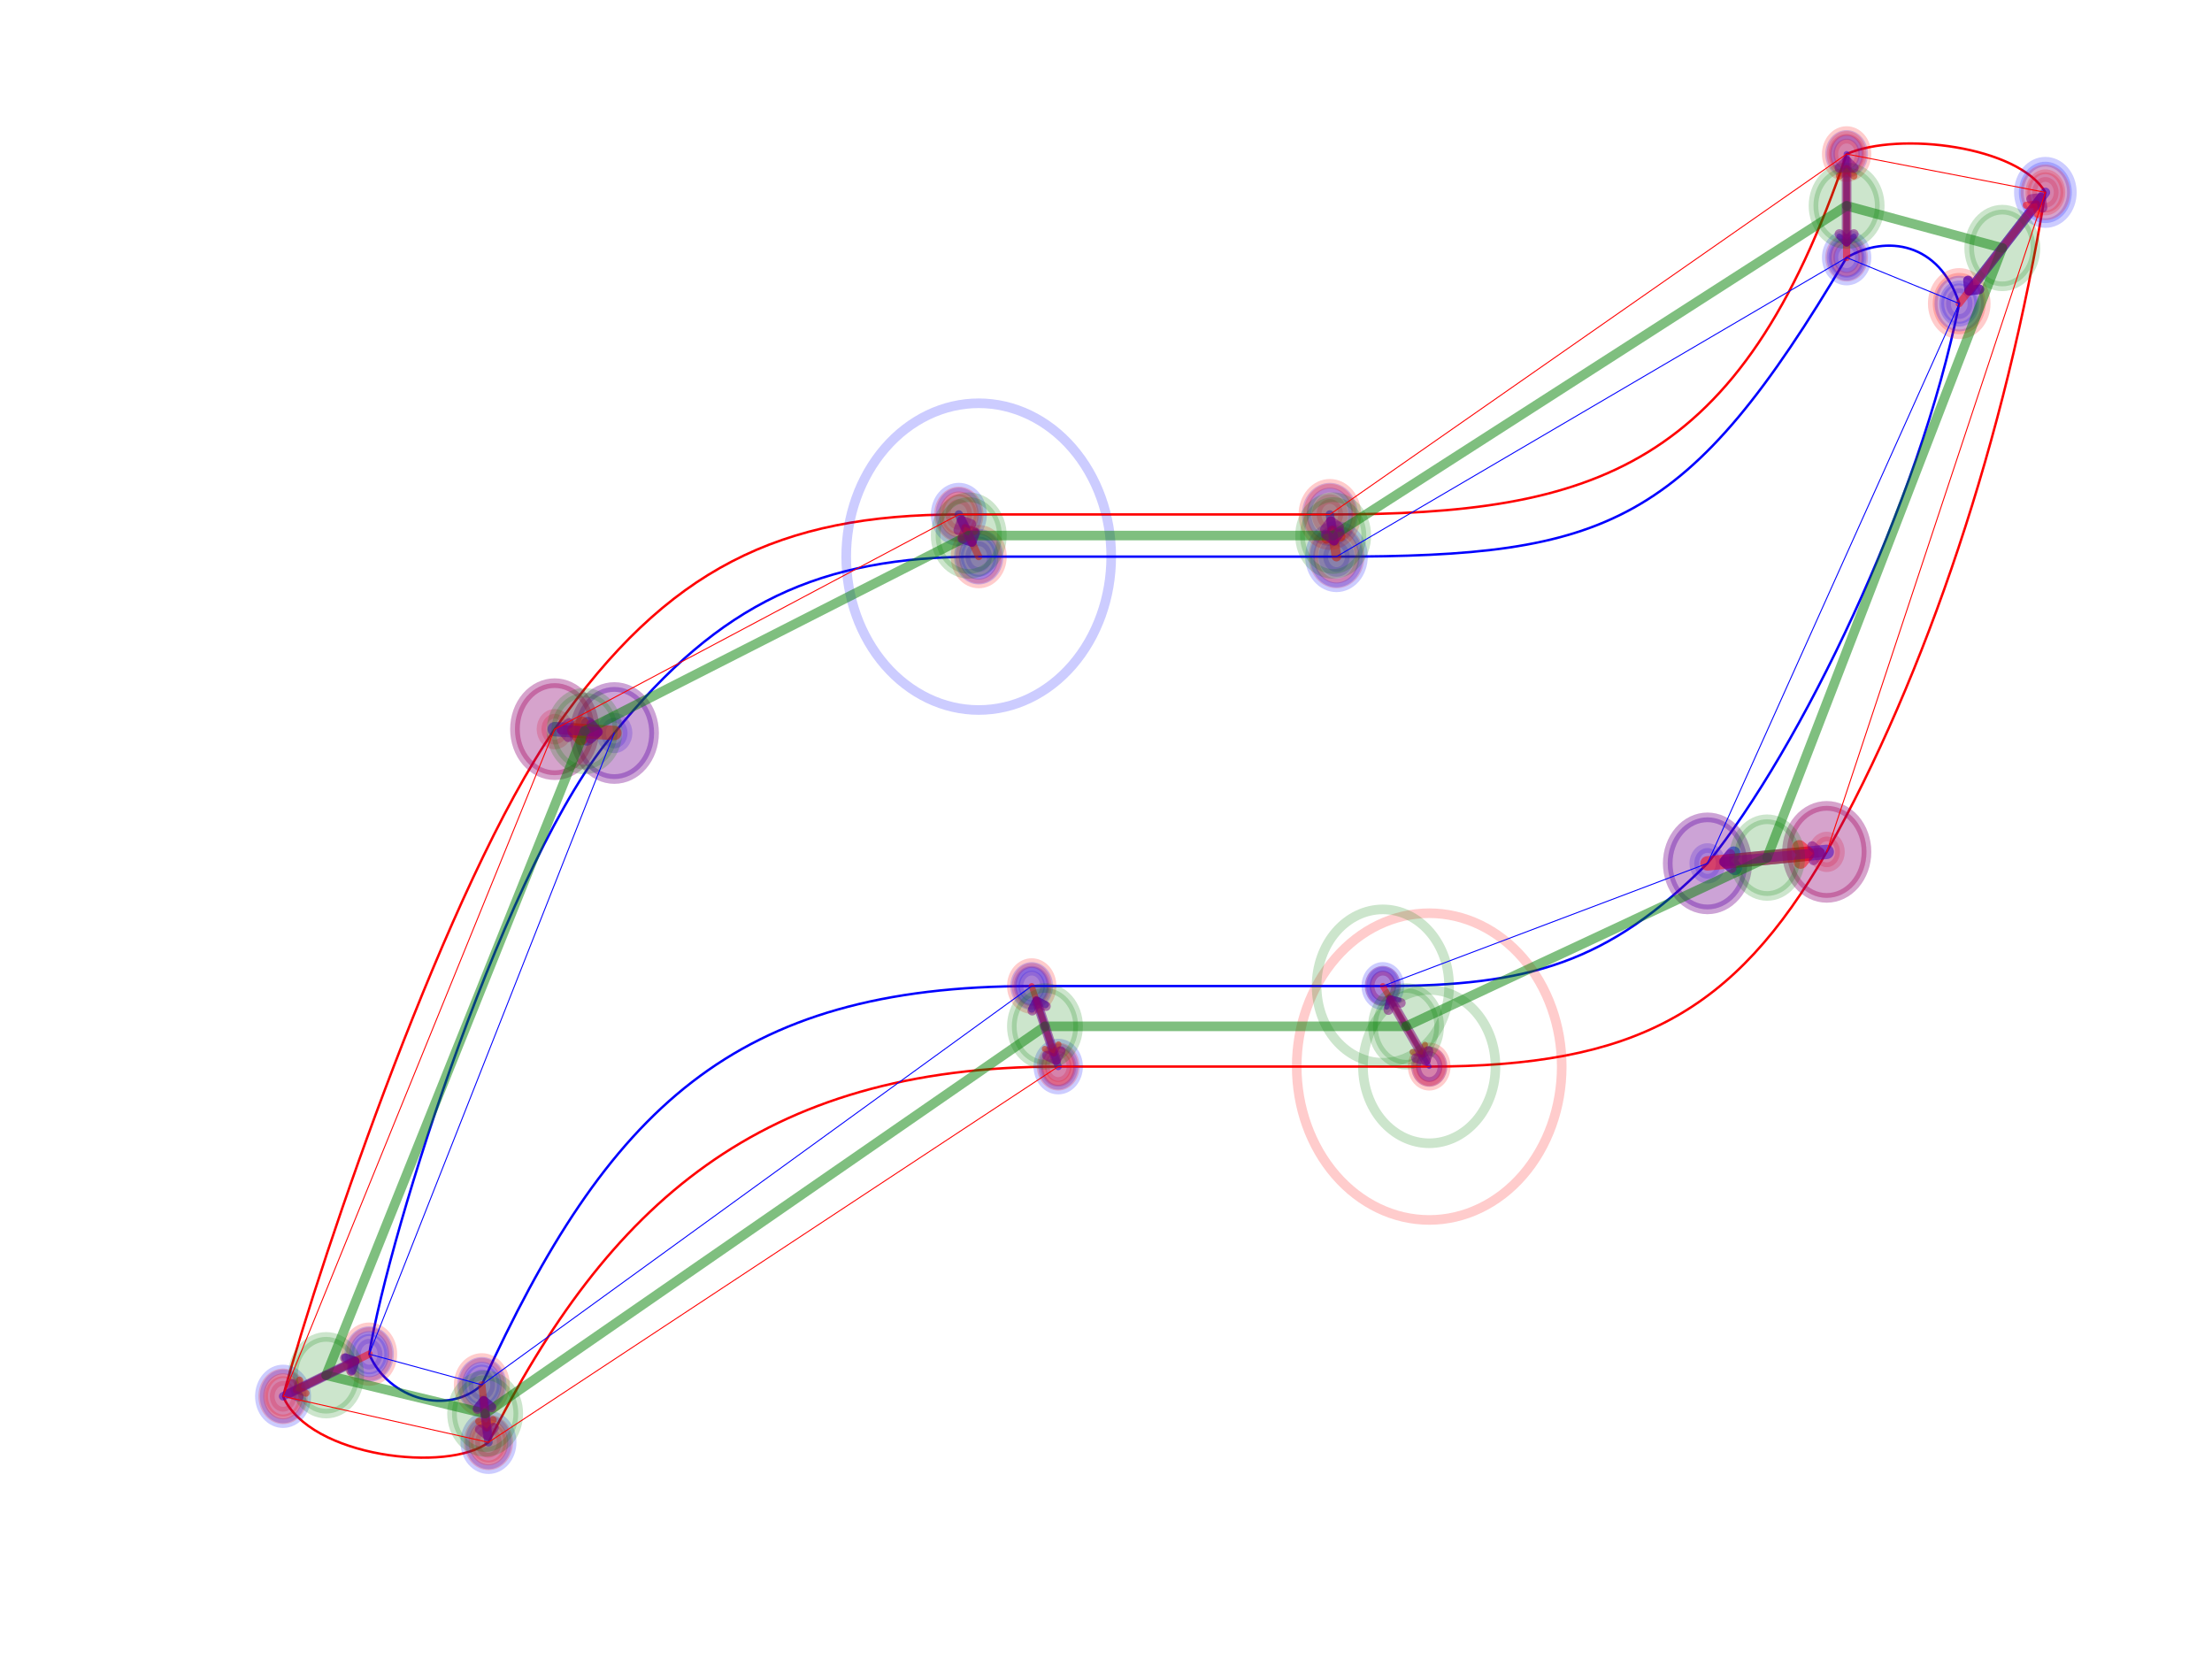 <?xml version="1.0" encoding="utf-8" standalone="no"?>
<!DOCTYPE svg PUBLIC "-//W3C//DTD SVG 1.1//EN"
  "http://www.w3.org/Graphics/SVG/1.1/DTD/svg11.dtd">
<!-- Created with matplotlib (http://matplotlib.org/) -->
<svg height="345.6pt" version="1.1" viewBox="0 0 460.8 345.6" width="460.8pt" xmlns="http://www.w3.org/2000/svg" xmlns:xlink="http://www.w3.org/1999/xlink">
 <defs>
  <style type="text/css">
*{stroke-linecap:butt;stroke-linejoin:round;}
  </style>
 </defs>
 <g id="figure_1">
  <g id="patch_1">
   <path d="M 0 345.6 
L 460.8 345.6 
L 460.8 0 
L 0 0 
z
" style="fill:#ffffff;"/>
  </g>
  <g id="axes_1">
   <g id="patch_2">
    <path clip-path="url(#p4770da848d)" d="M 297.734 225.383 
C 298.466 225.383 299.168 225.047 299.686 224.448 
C 300.204 223.848 300.494 223.036 300.494 222.188 
C 300.494 221.341 300.204 220.528 299.686 219.929 
C 299.168 219.33 298.466 218.993 297.734 218.993 
C 297.002 218.993 296.3 219.33 295.782 219.929 
C 295.265 220.528 294.974 221.341 294.974 222.188 
C 294.974 223.036 295.265 223.848 295.782 224.448 
C 296.3 225.047 297.002 225.383 297.734 225.383 
z
" style="fill:#ff0000;opacity:0.2;stroke:#ff0000;stroke-linejoin:miter;stroke-width:2;"/>
   </g>
   <g id="patch_3">
    <path clip-path="url(#p4770da848d)" d="M 220.446 225.383 
C 221.178 225.383 221.88 225.047 222.398 224.448 
C 222.915 223.848 223.206 223.036 223.206 222.188 
C 223.206 221.341 222.915 220.528 222.398 219.929 
C 221.88 219.33 221.178 218.993 220.446 218.993 
C 219.714 218.993 219.012 219.33 218.494 219.929 
C 217.976 220.528 217.686 221.341 217.686 222.188 
C 217.686 223.036 217.976 223.848 218.494 224.448 
C 219.012 225.047 219.714 225.383 220.446 225.383 
z
" style="fill:#ff0000;opacity:0.2;stroke:#ff0000;stroke-linejoin:miter;stroke-width:2;"/>
   </g>
   <g id="patch_4">
    <path clip-path="url(#p4770da848d)" d="M 101.753 303.659 
C 102.485 303.659 103.187 303.322 103.705 302.723 
C 104.223 302.124 104.513 301.311 104.513 300.464 
C 104.513 299.617 104.223 298.804 103.705 298.205 
C 103.187 297.606 102.485 297.269 101.753 297.269 
C 101.021 297.269 100.319 297.606 99.801 298.205 
C 99.284 298.804 98.993 299.617 98.993 300.464 
C 98.993 301.311 99.284 302.124 99.801 302.723 
C 100.319 303.322 101.021 303.659 101.753 303.659 
z
" style="fill:#ff0000;opacity:0.2;stroke:#ff0000;stroke-linejoin:miter;stroke-width:2;"/>
   </g>
   <g id="patch_5">
    <path clip-path="url(#p4770da848d)" d="M 58.969 294.074 
C 59.701 294.074 60.403 293.738 60.92 293.138 
C 61.438 292.539 61.729 291.727 61.729 290.879 
C 61.729 290.032 61.438 289.219 60.92 288.62 
C 60.403 288.021 59.701 287.684 58.969 287.684 
C 58.237 287.684 57.534 288.021 57.017 288.62 
C 56.499 289.219 56.208 290.032 56.208 290.879 
C 56.208 291.727 56.499 292.539 57.017 293.138 
C 57.534 293.738 58.237 294.074 58.969 294.074 
z
" style="fill:#ff0000;opacity:0.2;stroke:#ff0000;stroke-linejoin:miter;stroke-width:2;"/>
   </g>
   <g id="patch_6">
    <path clip-path="url(#p4770da848d)" d="M 115.555 155.095 
C 116.287 155.095 116.989 154.758 117.506 154.159 
C 118.024 153.56 118.315 152.747 118.315 151.9 
C 118.315 151.053 118.024 150.24 117.506 149.641 
C 116.989 149.042 116.287 148.705 115.555 148.705 
C 114.823 148.705 114.12 149.042 113.603 149.641 
C 113.085 150.24 112.794 151.053 112.794 151.9 
C 112.794 152.747 113.085 153.56 113.603 154.159 
C 114.12 154.758 114.823 155.095 115.555 155.095 
z
" style="fill:#ff0000;opacity:0.2;stroke:#ff0000;stroke-linejoin:miter;stroke-width:2;"/>
   </g>
   <g id="patch_7">
    <path clip-path="url(#p4770da848d)" d="M 199.744 110.366 
C 200.476 110.366 201.178 110.029 201.695 109.43 
C 202.213 108.831 202.504 108.018 202.504 107.171 
C 202.504 106.324 202.213 105.511 201.695 104.912 
C 201.178 104.313 200.476 103.976 199.744 103.976 
C 199.012 103.976 198.309 104.313 197.792 104.912 
C 197.274 105.511 196.983 106.324 196.983 107.171 
C 196.983 108.018 197.274 108.831 197.792 109.43 
C 198.309 110.029 199.012 110.366 199.744 110.366 
z
" style="fill:#ff0000;opacity:0.2;stroke:#ff0000;stroke-linejoin:miter;stroke-width:2;"/>
   </g>
   <g id="patch_8">
    <path clip-path="url(#p4770da848d)" d="M 277.032 110.366 
C 277.764 110.366 278.466 110.029 278.984 109.43 
C 279.501 108.831 279.792 108.018 279.792 107.171 
C 279.792 106.324 279.501 105.511 278.984 104.912 
C 278.466 104.313 277.764 103.976 277.032 103.976 
C 276.3 103.976 275.598 104.313 275.08 104.912 
C 274.562 105.511 274.272 106.324 274.272 107.171 
C 274.272 108.018 274.562 108.831 275.08 109.43 
C 275.598 110.029 276.3 110.366 277.032 110.366 
z
" style="fill:#ff0000;opacity:0.2;stroke:#ff0000;stroke-linejoin:miter;stroke-width:2;"/>
   </g>
   <g id="patch_9">
    <path clip-path="url(#p4770da848d)" d="M 384.683 35.285 
C 385.415 35.285 386.118 34.948 386.635 34.349 
C 387.153 33.75 387.444 32.938 387.444 32.09 
C 387.444 31.243 387.153 30.43 386.635 29.831 
C 386.118 29.232 385.415 28.895 384.683 28.895 
C 383.951 28.895 383.249 29.232 382.731 29.831 
C 382.214 30.43 381.923 31.243 381.923 32.09 
C 381.923 32.938 382.214 33.75 382.731 34.349 
C 383.249 34.948 383.951 35.285 384.683 35.285 
z
" style="fill:#ff0000;opacity:0.2;stroke:#ff0000;stroke-linejoin:miter;stroke-width:2;"/>
   </g>
   <g id="patch_10">
    <path clip-path="url(#p4770da848d)" d="M 426.088 43.272 
C 426.82 43.272 427.522 42.936 428.04 42.337 
C 428.557 41.738 428.848 40.925 428.848 40.078 
C 428.848 39.23 428.557 38.417 428.04 37.818 
C 427.522 37.219 426.82 36.883 426.088 36.883 
C 425.356 36.883 424.654 37.219 424.136 37.818 
C 423.618 38.417 423.327 39.23 423.327 40.078 
C 423.327 40.925 423.618 41.738 424.136 42.337 
C 424.654 42.936 425.356 43.272 426.088 43.272 
z
" style="fill:#ff0000;opacity:0.2;stroke:#ff0000;stroke-linejoin:miter;stroke-width:2;"/>
   </g>
   <g id="patch_11">
    <path clip-path="url(#p4770da848d)" d="M 380.543 180.654 
C 381.275 180.654 381.977 180.318 382.495 179.719 
C 383.012 179.119 383.303 178.307 383.303 177.459 
C 383.303 176.612 383.012 175.799 382.495 175.2 
C 381.977 174.601 381.275 174.264 380.543 174.264 
C 379.811 174.264 379.109 174.601 378.591 175.2 
C 378.073 175.799 377.783 176.612 377.783 177.459 
C 377.783 178.307 378.073 179.119 378.591 179.719 
C 379.109 180.318 379.811 180.654 380.543 180.654 
z
" style="fill:#ff0000;opacity:0.2;stroke:#ff0000;stroke-linejoin:miter;stroke-width:2;"/>
   </g>
   <g id="patch_12">
    <path clip-path="url(#p4770da848d)" d="M 203.884 119.152 
C 204.616 119.152 205.318 118.815 205.836 118.216 
C 206.354 117.617 206.644 116.804 206.644 115.957 
C 206.644 115.11 206.354 114.297 205.836 113.698 
C 205.318 113.099 204.616 112.762 203.884 112.762 
C 203.152 112.762 202.45 113.099 201.932 113.698 
C 201.415 114.297 201.124 115.11 201.124 115.957 
C 201.124 116.804 201.415 117.617 201.932 118.216 
C 202.45 118.815 203.152 119.152 203.884 119.152 
z
" style="fill:#0000ff;opacity:0.2;stroke:#0000ff;stroke-linejoin:miter;stroke-width:2;"/>
   </g>
   <g id="patch_13">
    <path clip-path="url(#p4770da848d)" d="M 278.412 119.152 
C 279.144 119.152 279.846 118.815 280.364 118.216 
C 280.881 117.617 281.172 116.804 281.172 115.957 
C 281.172 115.11 280.881 114.297 280.364 113.698 
C 279.846 113.099 279.144 112.762 278.412 112.762 
C 277.68 112.762 276.978 113.099 276.46 113.698 
C 275.943 114.297 275.652 115.11 275.652 115.957 
C 275.652 116.804 275.943 117.617 276.46 118.216 
C 276.978 118.815 277.68 119.152 278.412 119.152 
z
" style="fill:#0000ff;opacity:0.2;stroke:#0000ff;stroke-linejoin:miter;stroke-width:2;"/>
   </g>
   <g id="patch_14">
    <path clip-path="url(#p4770da848d)" d="M 384.683 56.851 
C 385.415 56.851 386.118 56.514 386.635 55.915 
C 387.153 55.316 387.444 54.503 387.444 53.656 
C 387.444 52.809 387.153 51.996 386.635 51.397 
C 386.118 50.798 385.415 50.461 384.683 50.461 
C 383.951 50.461 383.249 50.798 382.731 51.397 
C 382.214 51.996 381.923 52.809 381.923 53.656 
C 381.923 54.503 382.214 55.316 382.731 55.915 
C 383.249 56.514 383.951 56.851 384.683 56.851 
z
" style="fill:#0000ff;opacity:0.2;stroke:#0000ff;stroke-linejoin:miter;stroke-width:2;"/>
   </g>
   <g id="patch_15">
    <path clip-path="url(#p4770da848d)" d="M 408.146 66.436 
C 408.878 66.436 409.58 66.099 410.098 65.5 
C 410.615 64.901 410.906 64.088 410.906 63.241 
C 410.906 62.393 410.615 61.581 410.098 60.982 
C 409.58 60.382 408.878 60.046 408.146 60.046 
C 407.414 60.046 406.712 60.382 406.194 60.982 
C 405.676 61.581 405.386 62.393 405.386 63.241 
C 405.386 64.088 405.676 64.901 406.194 65.5 
C 406.712 66.099 407.414 66.436 408.146 66.436 
z
" style="fill:#0000ff;opacity:0.2;stroke:#0000ff;stroke-linejoin:miter;stroke-width:2;"/>
   </g>
   <g id="patch_16">
    <path clip-path="url(#p4770da848d)" d="M 355.7 183.051 
C 356.432 183.051 357.134 182.714 357.652 182.115 
C 358.17 181.516 358.461 180.703 358.461 179.856 
C 358.461 179.008 358.17 178.196 357.652 177.596 
C 357.134 176.997 356.432 176.661 355.7 176.661 
C 354.968 176.661 354.266 176.997 353.748 177.596 
C 353.231 178.196 352.94 179.008 352.94 179.856 
C 352.94 180.703 353.231 181.516 353.748 182.115 
C 354.266 182.714 354.968 183.051 355.7 183.051 
z
" style="fill:#0000ff;opacity:0.2;stroke:#0000ff;stroke-linejoin:miter;stroke-width:2;"/>
   </g>
   <g id="patch_17">
    <path clip-path="url(#p4770da848d)" d="M 288.073 208.61 
C 288.805 208.61 289.507 208.273 290.025 207.674 
C 290.542 207.075 290.833 206.262 290.833 205.415 
C 290.833 204.568 290.542 203.755 290.025 203.156 
C 289.507 202.557 288.805 202.22 288.073 202.22 
C 287.341 202.22 286.639 202.557 286.121 203.156 
C 285.604 203.755 285.313 204.568 285.313 205.415 
C 285.313 206.262 285.604 207.075 286.121 207.674 
C 286.639 208.273 287.341 208.61 288.073 208.61 
z
" style="fill:#0000ff;opacity:0.2;stroke:#0000ff;stroke-linejoin:miter;stroke-width:2;"/>
   </g>
   <g id="patch_18">
    <path clip-path="url(#p4770da848d)" d="M 214.925 208.61 
C 215.657 208.61 216.359 208.273 216.877 207.674 
C 217.395 207.075 217.686 206.262 217.686 205.415 
C 217.686 204.568 217.395 203.755 216.877 203.156 
C 216.359 202.557 215.657 202.22 214.925 202.22 
C 214.193 202.22 213.491 202.557 212.973 203.156 
C 212.456 203.755 212.165 204.568 212.165 205.415 
C 212.165 206.262 212.456 207.075 212.973 207.674 
C 213.491 208.273 214.193 208.61 214.925 208.61 
z
" style="fill:#0000ff;opacity:0.2;stroke:#0000ff;stroke-linejoin:miter;stroke-width:2;"/>
   </g>
   <g id="patch_19">
    <path clip-path="url(#p4770da848d)" d="M 100.373 291.678 
C 101.105 291.678 101.807 291.341 102.325 290.742 
C 102.843 290.143 103.133 289.33 103.133 288.483 
C 103.133 287.636 102.843 286.823 102.325 286.224 
C 101.807 285.625 101.105 285.288 100.373 285.288 
C 99.641 285.288 98.939 285.625 98.421 286.224 
C 97.904 286.823 97.613 287.636 97.613 288.483 
C 97.613 289.33 97.904 290.143 98.421 290.742 
C 98.939 291.341 99.641 291.678 100.373 291.678 
z
" style="fill:#0000ff;opacity:0.2;stroke:#0000ff;stroke-linejoin:miter;stroke-width:2;"/>
   </g>
   <g id="patch_20">
    <path clip-path="url(#p4770da848d)" d="M 76.911 285.288 
C 77.643 285.288 78.345 284.952 78.862 284.352 
C 79.38 283.753 79.671 282.941 79.671 282.093 
C 79.671 281.246 79.38 280.433 78.862 279.834 
C 78.345 279.235 77.643 278.898 76.911 278.898 
C 76.179 278.898 75.476 279.235 74.959 279.834 
C 74.441 280.433 74.15 281.246 74.15 282.093 
C 74.15 282.941 74.441 283.753 74.959 284.352 
C 75.476 284.952 76.179 285.288 76.911 285.288 
z
" style="fill:#0000ff;opacity:0.2;stroke:#0000ff;stroke-linejoin:miter;stroke-width:2;"/>
   </g>
   <g id="patch_21">
    <path clip-path="url(#p4770da848d)" d="M 127.976 155.894 
C 128.708 155.894 129.41 155.557 129.928 154.958 
C 130.445 154.359 130.736 153.546 130.736 152.699 
C 130.736 151.851 130.445 151.039 129.928 150.44 
C 129.41 149.84 128.708 149.504 127.976 149.504 
C 127.244 149.504 126.542 149.84 126.024 150.44 
C 125.507 151.039 125.216 151.851 125.216 152.699 
C 125.216 153.546 125.507 154.359 126.024 154.958 
C 126.542 155.557 127.244 155.894 127.976 155.894 
z
" style="fill:#0000ff;opacity:0.2;stroke:#0000ff;stroke-linejoin:miter;stroke-width:2;"/>
   </g>
   <g id="patch_22">
    <path clip-path="url(#p4770da848d)" d="M 297.734 222.188 
L 220.446 222.188 
C 158.339 222.188 126.596 250.943 101.753 300.464 
C 93.472 306.854 64.489 303.659 58.969 290.879 
C 67.25 260.527 93.472 183.849 115.555 151.9 
C 139.017 118.353 162.48 107.171 199.744 107.171 
L 277.032 107.171 
C 332.238 107.171 362.601 97.586 384.683 32.09 
C 395.724 27.298 420.567 30.493 426.088 40.078 
C 417.807 91.196 401.245 140.718 380.543 177.459 
C 361.221 211.006 340.519 222.188 297.734 222.188 
" style="fill:none;stroke:#ff0000;stroke-linejoin:miter;stroke-width:0.5;"/>
   </g>
   <g id="patch_23">
    <path clip-path="url(#p4770da848d)" d="M 203.884 115.957 
L 278.412 115.957 
C 334.998 115.957 351.56 109.567 384.683 53.656 
C 392.964 48.864 404.005 50.461 408.146 63.241 
C 399.865 104.775 375.022 155.894 355.7 179.856 
C 334.998 200.623 318.436 205.415 288.073 205.415 
L 214.925 205.415 
C 152.819 205.415 126.596 230.974 100.373 288.483 
C 93.472 294.873 81.051 291.678 76.911 282.093 
C 81.051 256.534 105.894 178.258 127.976 152.699 
C 150.058 125.542 170.761 115.957 203.884 115.957 
" style="fill:none;stroke:#0000ff;stroke-linejoin:miter;stroke-width:0.5;"/>
   </g>
   <g id="[&quot;g_s&quot;:1,&quot;g_t&quot;:6,&quot;coords&quot;:[[280.0, -185.0],[273.0, -174.5]],&quot;certainty&quot;:3]">
    <path clip-path="url(#p4770da848d)" d="M 297.734 225.383 
C 298.466 225.383 299.168 225.047 299.686 224.448 
C 300.204 223.848 300.494 223.036 300.494 222.188 
C 300.494 221.341 300.204 220.528 299.686 219.929 
C 299.168 219.33 298.466 218.993 297.734 218.993 
C 297.002 218.993 296.3 219.33 295.782 219.929 
C 295.265 220.528 294.974 221.341 294.974 222.188 
C 294.974 223.036 295.265 223.848 295.782 224.448 
C 296.3 225.047 297.002 225.383 297.734 225.383 
z
" style="fill:#0000ff;opacity:0.2;stroke:#0000ff;stroke-linejoin:miter;stroke-width:2;"/>
   </g>
   <g id="[&quot;g_s&quot;:6,&quot;g_t&quot;:1,&quot;coords&quot;:[[273.0, -174.5],[280.0, -185.0]],&quot;certainty&quot;:3]">
    <path clip-path="url(#p4770da848d)" d="M 288.073 208.61 
C 288.805 208.61 289.507 208.273 290.025 207.674 
C 290.542 207.075 290.833 206.262 290.833 205.415 
C 290.833 204.568 290.542 203.755 290.025 203.156 
C 289.507 202.557 288.805 202.22 288.073 202.22 
C 287.341 202.22 286.639 202.557 286.121 203.156 
C 285.604 203.755 285.313 204.568 285.313 205.415 
C 285.313 206.262 285.604 207.075 286.121 207.674 
C 286.639 208.273 287.341 208.61 288.073 208.61 
z
" style="fill:#ff0000;opacity:0.2;stroke:#ff0000;stroke-linejoin:miter;stroke-width:2;"/>
   </g>
   <g id="patch_24">
    <path d="M 297.734 222.188 
Q 293.402 214.668 289.424 207.76 
" style="fill:none;opacity:0.5;stroke:#0000ff;stroke-linecap:round;"/>
    <path d="M 288.873 209.808 
L 289.424 207.76 
L 291.472 208.311 
" style="fill:none;opacity:0.5;stroke:#0000ff;stroke-linecap:round;"/>
   </g>
   <g id="[&quot;g_s&quot;:2,&quot;g_t&quot;:7,&quot;coords&quot;:[[224.0, -185.0],[220.0, -174.5]],&quot;certainty&quot;:5]">
    <path clip-path="url(#p4770da848d)" d="M 220.446 226.981 
C 221.544 226.981 222.597 226.476 223.374 225.577 
C 224.15 224.678 224.586 223.459 224.586 222.188 
C 224.586 220.917 224.15 219.698 223.374 218.8 
C 222.597 217.901 221.544 217.396 220.446 217.396 
C 219.348 217.396 218.295 217.901 217.518 218.8 
C 216.742 219.698 216.305 220.917 216.305 222.188 
C 216.305 223.459 216.742 224.678 217.518 225.577 
C 218.295 226.476 219.348 226.981 220.446 226.981 
z
" style="fill:#0000ff;opacity:0.2;stroke:#0000ff;stroke-linejoin:miter;stroke-width:2;"/>
   </g>
   <g id="[&quot;g_s&quot;:7,&quot;g_t&quot;:2,&quot;coords&quot;:[[220.0, -174.5],[224.0, -185.0]],&quot;certainty&quot;:5]">
    <path clip-path="url(#p4770da848d)" d="M 214.925 210.207 
C 216.023 210.207 217.077 209.702 217.853 208.804 
C 218.629 207.905 219.066 206.686 219.066 205.415 
C 219.066 204.144 218.629 202.925 217.853 202.026 
C 217.077 201.128 216.023 200.623 214.925 200.623 
C 213.827 200.623 212.774 201.128 211.998 202.026 
C 211.221 202.925 210.785 204.144 210.785 205.415 
C 210.785 206.686 211.221 207.905 211.998 208.804 
C 212.774 209.702 213.827 210.207 214.925 210.207 
z
" style="fill:#ff0000;opacity:0.2;stroke:#ff0000;stroke-linejoin:miter;stroke-width:2;"/>
   </g>
   <g id="patch_25">
    <path d="M 220.446 222.188 
Q 217.998 214.75 215.881 208.319 
" style="fill:none;opacity:0.5;stroke:#0000ff;stroke-linecap:round;stroke-width:1.5;"/>
    <path d="M 214.925 210.212 
L 215.881 208.319 
L 217.775 209.274 
" style="fill:none;opacity:0.5;stroke:#0000ff;stroke-linecap:round;stroke-width:1.5;"/>
   </g>
   <g id="[&quot;g_s&quot;:3,&quot;g_t&quot;:8,&quot;coords&quot;:[[138.0, -234.0],[137.0, -226.5]],&quot;certainty&quot;:6]">
    <path clip-path="url(#p4770da848d)" d="M 101.753 306.055 
C 103.034 306.055 104.263 305.466 105.169 304.418 
C 106.075 303.369 106.584 301.947 106.584 300.464 
C 106.584 298.981 106.075 297.559 105.169 296.511 
C 104.263 295.462 103.034 294.873 101.753 294.873 
C 100.472 294.873 99.243 295.462 98.338 296.511 
C 97.432 297.559 96.923 298.981 96.923 300.464 
C 96.923 301.947 97.432 303.369 98.338 304.418 
C 99.243 305.466 100.472 306.055 101.753 306.055 
z
" style="fill:#0000ff;opacity:0.2;stroke:#0000ff;stroke-linejoin:miter;stroke-width:2;"/>
   </g>
   <g id="[&quot;g_s&quot;:8,&quot;g_t&quot;:3,&quot;coords&quot;:[[137.0, -226.5],[138.0, -234.0]],&quot;certainty&quot;:6]">
    <path clip-path="url(#p4770da848d)" d="M 100.373 294.074 
C 101.654 294.074 102.883 293.485 103.789 292.437 
C 104.695 291.388 105.204 289.966 105.204 288.483 
C 105.204 287 104.695 285.578 103.789 284.53 
C 102.883 283.481 101.654 282.892 100.373 282.892 
C 99.092 282.892 97.863 283.481 96.957 284.53 
C 96.052 285.578 95.543 287 95.543 288.483 
C 95.543 289.966 96.052 291.388 96.957 292.437 
C 97.863 293.485 99.092 294.074 100.373 294.074 
z
" style="fill:#ff0000;opacity:0.2;stroke:#ff0000;stroke-linejoin:miter;stroke-width:2;"/>
   </g>
   <g id="patch_26">
    <path d="M 101.753 300.464 
Q 101.178 295.467 100.743 291.699 
" style="fill:none;opacity:0.5;stroke:#0000ff;stroke-linecap:round;stroke-width:1.75;"/>
    <path d="M 99.425 293.36 
L 100.743 291.699 
L 102.405 293.017 
" style="fill:none;opacity:0.5;stroke:#0000ff;stroke-linecap:round;stroke-width:1.75;"/>
   </g>
   <g id="[&quot;g_s&quot;:4,&quot;g_t&quot;:9,&quot;coords&quot;:[[107.0, -228.0],[120.0, -222.5]],&quot;certainty&quot;:6]">
    <path clip-path="url(#p4770da848d)" d="M 58.969 296.47 
C 60.25 296.47 61.478 295.881 62.384 294.833 
C 63.29 293.784 63.799 292.362 63.799 290.879 
C 63.799 289.397 63.29 287.974 62.384 286.926 
C 61.478 285.877 60.25 285.288 58.969 285.288 
C 57.688 285.288 56.459 285.877 55.553 286.926 
C 54.647 287.974 54.138 289.397 54.138 290.879 
C 54.138 292.362 54.647 293.784 55.553 294.833 
C 56.459 295.881 57.688 296.47 58.969 296.47 
z
" style="fill:#0000ff;opacity:0.2;stroke:#0000ff;stroke-linejoin:miter;stroke-width:2;"/>
   </g>
   <g id="[&quot;g_s&quot;:9,&quot;g_t&quot;:4,&quot;coords&quot;:[[120.0, -222.5],[107.0, -228.0]],&quot;certainty&quot;:6]">
    <path clip-path="url(#p4770da848d)" d="M 76.911 287.684 
C 78.192 287.684 79.42 287.095 80.326 286.047 
C 81.232 284.998 81.741 283.576 81.741 282.093 
C 81.741 280.61 81.232 279.188 80.326 278.14 
C 79.42 277.091 78.192 276.502 76.911 276.502 
C 75.629 276.502 74.401 277.091 73.495 278.14 
C 72.589 279.188 72.08 280.61 72.08 282.093 
C 72.08 283.576 72.589 284.998 73.495 286.047 
C 74.401 287.095 75.629 287.684 76.911 287.684 
z
" style="fill:#ff0000;opacity:0.2;stroke:#ff0000;stroke-linejoin:miter;stroke-width:2;"/>
   </g>
   <g id="patch_27">
    <path d="M 58.969 290.879 
Q 67.039 286.927 73.999 283.519 
" style="fill:none;opacity:0.5;stroke:#0000ff;stroke-linecap:round;stroke-width:1.75;"/>
    <path d="M 71.992 282.832 
L 73.999 283.519 
L 73.311 285.526 
" style="fill:none;opacity:0.5;stroke:#0000ff;stroke-linecap:round;stroke-width:1.75;"/>
   </g>
   <g id="[&quot;g_s&quot;:5,&quot;g_t&quot;:10,&quot;coords&quot;:[[148.0, -141.0],[157.0, -141.5]],&quot;certainty&quot;:11]">
    <path clip-path="url(#p4770da848d)" d="M 115.555 161.485 
C 117.751 161.485 119.857 160.475 121.41 158.677 
C 122.963 156.88 123.836 154.442 123.836 151.9 
C 123.836 149.358 122.963 146.92 121.41 145.123 
C 119.857 143.325 117.751 142.315 115.555 142.315 
C 113.359 142.315 111.252 143.325 109.699 145.123 
C 108.146 146.92 107.274 149.358 107.274 151.9 
C 107.274 154.442 108.146 156.88 109.699 158.677 
C 111.252 160.475 113.359 161.485 115.555 161.485 
z
" style="fill:#0000ff;opacity:0.2;stroke:#0000ff;stroke-linejoin:miter;stroke-width:2;"/>
   </g>
   <g id="[&quot;g_s&quot;:10,&quot;g_t&quot;:5,&quot;coords&quot;:[[157.0, -141.5],[148.0, -141.0]],&quot;certainty&quot;:11]">
    <path clip-path="url(#p4770da848d)" d="M 127.976 162.283 
C 130.172 162.283 132.279 161.274 133.831 159.476 
C 135.384 157.679 136.257 155.241 136.257 152.699 
C 136.257 150.157 135.384 147.719 133.831 145.921 
C 132.279 144.124 130.172 143.114 127.976 143.114 
C 125.78 143.114 123.673 144.124 122.121 145.921 
C 120.568 147.719 119.695 150.157 119.695 152.699 
C 119.695 155.241 120.568 157.679 122.121 159.476 
C 123.673 161.274 125.78 162.283 127.976 162.283 
z
" style="fill:#ff0000;opacity:0.2;stroke:#ff0000;stroke-linejoin:miter;stroke-width:2;"/>
   </g>
   <g id="patch_28">
    <path d="M 115.555 151.9 
Q 120.766 152.235 123.861 152.434 
" style="fill:none;opacity:0.5;stroke:#0000ff;stroke-linecap:round;stroke-width:3;"/>
    <path d="M 122.46 150.841 
L 123.861 152.434 
L 122.267 153.835 
" style="fill:none;opacity:0.5;stroke:#0000ff;stroke-linecap:round;stroke-width:3;"/>
   </g>
   <g id="[&quot;g_s&quot;:6,&quot;g_t&quot;:1,&quot;coords&quot;:[[209.0, -113.0],[212.0, -118.5]],&quot;certainty&quot;:6]">
    <path clip-path="url(#p4770da848d)" d="M 199.744 112.762 
C 201.025 112.762 202.253 112.173 203.159 111.125 
C 204.065 110.076 204.574 108.654 204.574 107.171 
C 204.574 105.688 204.065 104.266 203.159 103.217 
C 202.253 102.169 201.025 101.58 199.744 101.58 
C 198.463 101.58 197.234 102.169 196.328 103.217 
C 195.422 104.266 194.913 105.688 194.913 107.171 
C 194.913 108.654 195.422 110.076 196.328 111.125 
C 197.234 112.173 198.463 112.762 199.744 112.762 
z
" style="fill:#0000ff;opacity:0.2;stroke:#0000ff;stroke-linejoin:miter;stroke-width:2;"/>
   </g>
   <g id="[&quot;g_s&quot;:1,&quot;g_t&quot;:6,&quot;coords&quot;:[[212.0, -118.5],[209.0, -113.0]],&quot;certainty&quot;:6]">
    <path clip-path="url(#p4770da848d)" d="M 203.884 121.548 
C 205.165 121.548 206.394 120.959 207.3 119.911 
C 208.206 118.862 208.715 117.44 208.715 115.957 
C 208.715 114.474 208.206 113.052 207.3 112.004 
C 206.394 110.955 205.165 110.366 203.884 110.366 
C 202.603 110.366 201.374 110.955 200.468 112.004 
C 199.563 113.052 199.054 114.474 199.054 115.957 
C 199.054 117.44 199.563 118.862 200.468 119.911 
C 201.374 120.959 202.603 121.548 203.884 121.548 
z
" style="fill:#ff0000;opacity:0.2;stroke:#ff0000;stroke-linejoin:miter;stroke-width:2;"/>
   </g>
   <g id="patch_29">
    <path d="M 199.744 107.171 
Q 201.388 110.661 202.505 113.032 
" style="fill:none;opacity:0.5;stroke:#0000ff;stroke-linecap:round;stroke-width:1.75;"/>
    <path d="M 203.223 111.035 
L 202.505 113.032 
L 200.509 112.314 
" style="fill:none;opacity:0.5;stroke:#0000ff;stroke-linecap:round;stroke-width:1.75;"/>
   </g>
   <g id="[&quot;g_s&quot;:7,&quot;g_t&quot;:2,&quot;coords&quot;:[[265.0, -113.0],[266.0, -118.5]],&quot;certainty&quot;:6]">
    <path clip-path="url(#p4770da848d)" d="M 277.032 112.762 
C 278.313 112.762 279.542 112.173 280.448 111.125 
C 281.353 110.076 281.862 108.654 281.862 107.171 
C 281.862 105.688 281.353 104.266 280.448 103.217 
C 279.542 102.169 278.313 101.58 277.032 101.58 
C 275.751 101.58 274.522 102.169 273.616 103.217 
C 272.71 104.266 272.201 105.688 272.201 107.171 
C 272.201 108.654 272.71 110.076 273.616 111.125 
C 274.522 112.173 275.751 112.762 277.032 112.762 
z
" style="fill:#0000ff;opacity:0.2;stroke:#0000ff;stroke-linejoin:miter;stroke-width:2;"/>
   </g>
   <g id="[&quot;g_s&quot;:2,&quot;g_t&quot;:7,&quot;coords&quot;:[[266.0, -118.5],[265.0, -113.0]],&quot;certainty&quot;:6]">
    <path clip-path="url(#p4770da848d)" d="M 278.412 121.548 
C 279.693 121.548 280.922 120.959 281.828 119.911 
C 282.734 118.862 283.243 117.44 283.243 115.957 
C 283.243 114.474 282.734 113.052 281.828 112.004 
C 280.922 110.955 279.693 110.366 278.412 110.366 
C 277.131 110.366 275.902 110.955 274.996 112.004 
C 274.09 113.052 273.581 114.474 273.581 115.957 
C 273.581 117.44 274.09 118.862 274.996 119.911 
C 275.902 120.959 277.131 121.548 278.412 121.548 
z
" style="fill:#ff0000;opacity:0.2;stroke:#ff0000;stroke-linejoin:miter;stroke-width:2;"/>
   </g>
   <g id="patch_30">
    <path d="M 277.032 107.171 
Q 277.567 110.575 277.909 112.757 
" style="fill:none;opacity:0.5;stroke:#0000ff;stroke-linecap:round;stroke-width:1.75;"/>
    <path d="M 279.158 111.042 
L 277.909 112.757 
L 276.195 111.508 
" style="fill:none;opacity:0.5;stroke:#0000ff;stroke-linecap:round;stroke-width:1.75;"/>
   </g>
   <g id="[&quot;g_s&quot;:8,&quot;g_t&quot;:3,&quot;coords&quot;:[[343.0, -66.0],[343.0, -79.5]],&quot;certainty&quot;:4]">
    <path clip-path="url(#p4770da848d)" d="M 384.683 36.084 
C 385.598 36.084 386.476 35.663 387.123 34.914 
C 387.77 34.165 388.134 33.149 388.134 32.09 
C 388.134 31.031 387.77 30.015 387.123 29.266 
C 386.476 28.517 385.598 28.097 384.683 28.097 
C 383.768 28.097 382.891 28.517 382.244 29.266 
C 381.597 30.015 381.233 31.031 381.233 32.09 
C 381.233 33.149 381.597 34.165 382.244 34.914 
C 382.891 35.663 383.768 36.084 384.683 36.084 
z
" style="fill:#0000ff;opacity:0.2;stroke:#0000ff;stroke-linejoin:miter;stroke-width:2;"/>
   </g>
   <g id="[&quot;g_s&quot;:3,&quot;g_t&quot;:8,&quot;coords&quot;:[[343.0, -79.5],[343.0, -66.0]],&quot;certainty&quot;:4]">
    <path clip-path="url(#p4770da848d)" d="M 384.683 57.65 
C 385.598 57.65 386.476 57.229 387.123 56.48 
C 387.77 55.731 388.134 54.715 388.134 53.656 
C 388.134 52.597 387.77 51.581 387.123 50.832 
C 386.476 50.083 385.598 49.662 384.683 49.662 
C 383.768 49.662 382.891 50.083 382.244 50.832 
C 381.597 51.581 381.233 52.597 381.233 53.656 
C 381.233 54.715 381.597 55.731 382.244 56.48 
C 382.891 57.229 383.768 57.65 384.683 57.65 
z
" style="fill:#ff0000;opacity:0.2;stroke:#ff0000;stroke-linejoin:miter;stroke-width:2;"/>
   </g>
   <g id="patch_31">
    <path d="M 384.683 32.09 
Q 384.683 41.874 384.683 50.774 
" style="fill:none;opacity:0.5;stroke:#0000ff;stroke-linecap:round;stroke-width:1.25;"/>
    <path d="M 386.183 49.274 
L 384.683 50.774 
L 383.183 49.274 
" style="fill:none;opacity:0.5;stroke:#0000ff;stroke-linecap:round;stroke-width:1.25;"/>
   </g>
   <g id="[&quot;g_s&quot;:9,&quot;g_t&quot;:4,&quot;coords&quot;:[[373.0, -71.0],[360.0, -85.5]],&quot;certainty&quot;:7]">
    <path clip-path="url(#p4770da848d)" d="M 426.088 46.467 
C 427.552 46.467 428.956 45.794 429.991 44.596 
C 431.027 43.398 431.608 41.772 431.608 40.078 
C 431.608 38.383 431.027 36.757 429.991 35.559 
C 428.956 34.361 427.552 33.688 426.088 33.688 
C 424.624 33.688 423.219 34.361 422.184 35.559 
C 421.149 36.757 420.567 38.383 420.567 40.078 
C 420.567 41.772 421.149 43.398 422.184 44.596 
C 423.219 45.794 424.624 46.467 426.088 46.467 
z
" style="fill:#0000ff;opacity:0.2;stroke:#0000ff;stroke-linejoin:miter;stroke-width:2;"/>
   </g>
   <g id="[&quot;g_s&quot;:4,&quot;g_t&quot;:9,&quot;coords&quot;:[[360.0, -85.5],[373.0, -71.0]],&quot;certainty&quot;:7]">
    <path clip-path="url(#p4770da848d)" d="M 408.146 69.631 
C 409.61 69.631 411.014 68.957 412.049 67.759 
C 413.085 66.561 413.666 64.935 413.666 63.241 
C 413.666 61.546 413.085 59.921 412.049 58.722 
C 411.014 57.524 409.61 56.851 408.146 56.851 
C 406.682 56.851 405.277 57.524 404.242 58.722 
C 403.207 59.921 402.625 61.546 402.625 63.241 
C 402.625 64.935 403.207 66.561 404.242 67.759 
C 405.277 68.957 406.682 69.631 408.146 69.631 
z
" style="fill:#ff0000;opacity:0.2;stroke:#ff0000;stroke-linejoin:miter;stroke-width:2;"/>
   </g>
   <g id="patch_32">
    <path d="M 426.088 40.078 
Q 417.729 50.869 410.236 60.542 
" style="fill:none;opacity:0.5;stroke:#0000ff;stroke-linecap:round;stroke-width:2;"/>
    <path d="M 412.341 60.275 
L 410.236 60.542 
L 409.969 58.438 
" style="fill:none;opacity:0.5;stroke:#0000ff;stroke-linecap:round;stroke-width:2;"/>
   </g>
   <g id="[&quot;g_s&quot;:10,&quot;g_t&quot;:5,&quot;coords&quot;:[[340.0, -157.0],[322.0, -158.5]],&quot;certainty&quot;:11]">
    <path clip-path="url(#p4770da848d)" d="M 380.543 187.044 
C 382.739 187.044 384.845 186.034 386.398 184.237 
C 387.951 182.439 388.824 180.001 388.824 177.459 
C 388.824 174.917 387.951 172.479 386.398 170.682 
C 384.845 168.885 382.739 167.875 380.543 167.875 
C 378.347 167.875 376.24 168.885 374.687 170.682 
C 373.135 172.479 372.262 174.917 372.262 177.459 
C 372.262 180.001 373.135 182.439 374.687 184.237 
C 376.24 186.034 378.347 187.044 380.543 187.044 
z
" style="fill:#0000ff;opacity:0.2;stroke:#0000ff;stroke-linejoin:miter;stroke-width:2;"/>
   </g>
   <g id="[&quot;g_s&quot;:5,&quot;g_t&quot;:10,&quot;coords&quot;:[[322.0, -158.5],[340.0, -157.0]],&quot;certainty&quot;:11]">
    <path clip-path="url(#p4770da848d)" d="M 355.7 189.44 
C 357.896 189.44 360.003 188.43 361.556 186.633 
C 363.109 184.836 363.981 182.397 363.981 179.856 
C 363.981 177.314 363.109 174.876 361.556 173.078 
C 360.003 171.281 357.896 170.271 355.7 170.271 
C 353.504 170.271 351.398 171.281 349.845 173.078 
C 348.292 174.876 347.419 177.314 347.419 179.856 
C 347.419 182.397 348.292 184.836 349.845 186.633 
C 351.398 188.43 353.504 189.44 355.7 189.44 
z
" style="fill:#ff0000;opacity:0.2;stroke:#ff0000;stroke-linejoin:miter;stroke-width:2;"/>
   </g>
   <g id="patch_33">
    <path d="M 380.543 177.459 
Q 369.118 178.561 359.804 179.46 
" style="fill:none;opacity:0.5;stroke:#0000ff;stroke-linecap:round;stroke-width:3;"/>
    <path d="M 361.441 180.809 
L 359.804 179.46 
L 361.153 177.823 
" style="fill:none;opacity:0.5;stroke:#0000ff;stroke-linecap:round;stroke-width:3;"/>
   </g>
   <g id="[&quot;g_s&quot;:1,&quot;g_t&quot;:6,&quot;coords&quot;:[[212.0, -118.5],[209.0, -113.0]],&quot;certainty&quot;:5]">
    <path clip-path="url(#p4770da848d)" d="M 203.884 120.749 
C 204.982 120.749 206.035 120.244 206.812 119.346 
C 207.588 118.447 208.025 117.228 208.025 115.957 
C 208.025 114.686 207.588 113.467 206.812 112.568 
C 206.035 111.67 204.982 111.165 203.884 111.165 
C 202.786 111.165 201.733 111.67 200.956 112.568 
C 200.18 113.467 199.744 114.686 199.744 115.957 
C 199.744 117.228 200.18 118.447 200.956 119.346 
C 201.733 120.244 202.786 120.749 203.884 120.749 
z
" style="fill:#0000ff;opacity:0.2;stroke:#0000ff;stroke-linejoin:miter;stroke-width:2;"/>
   </g>
   <g id="[&quot;g_s&quot;:6,&quot;g_t&quot;:1,&quot;coords&quot;:[[209.0, -113.0],[212.0, -118.5]],&quot;certainty&quot;:5]">
    <path clip-path="url(#p4770da848d)" d="M 199.744 111.963 
C 200.842 111.963 201.895 111.458 202.671 110.56 
C 203.448 109.661 203.884 108.442 203.884 107.171 
C 203.884 105.9 203.448 104.681 202.671 103.782 
C 201.895 102.884 200.842 102.379 199.744 102.379 
C 198.646 102.379 197.592 102.884 196.816 103.782 
C 196.039 104.681 195.603 105.9 195.603 107.171 
C 195.603 108.442 196.039 109.661 196.816 110.56 
C 197.592 111.458 198.646 111.963 199.744 111.963 
z
" style="fill:#ff0000;opacity:0.2;stroke:#ff0000;stroke-linejoin:miter;stroke-width:2;"/>
   </g>
   <g id="patch_34">
    <path d="M 203.884 115.957 
Q 202.239 112.467 201.047 109.937 
" style="fill:none;opacity:0.5;stroke:#ff0000;stroke-linecap:round;stroke-width:1.5;"/>
    <path d="M 200.329 111.933 
L 201.047 109.937 
L 203.043 110.654 
" style="fill:none;opacity:0.5;stroke:#ff0000;stroke-linecap:round;stroke-width:1.5;"/>
   </g>
   <g id="[&quot;g_s&quot;:2,&quot;g_t&quot;:7,&quot;coords&quot;:[[266.0, -118.5],[265.0, -113.0]],&quot;certainty&quot;:7]">
    <path clip-path="url(#p4770da848d)" d="M 278.412 122.347 
C 279.876 122.347 281.28 121.674 282.316 120.475 
C 283.351 119.277 283.933 117.652 283.933 115.957 
C 283.933 114.262 283.351 112.637 282.316 111.439 
C 281.28 110.24 279.876 109.567 278.412 109.567 
C 276.948 109.567 275.544 110.24 274.508 111.439 
C 273.473 112.637 272.891 114.262 272.891 115.957 
C 272.891 117.652 273.473 119.277 274.508 120.475 
C 275.544 121.674 276.948 122.347 278.412 122.347 
z
" style="fill:#0000ff;opacity:0.2;stroke:#0000ff;stroke-linejoin:miter;stroke-width:2;"/>
   </g>
   <g id="[&quot;g_s&quot;:7,&quot;g_t&quot;:2,&quot;coords&quot;:[[265.0, -113.0],[266.0, -118.5]],&quot;certainty&quot;:7]">
    <path clip-path="url(#p4770da848d)" d="M 277.032 113.561 
C 278.496 113.561 279.9 112.888 280.936 111.689 
C 281.971 110.491 282.552 108.866 282.552 107.171 
C 282.552 105.476 281.971 103.851 280.936 102.653 
C 279.9 101.454 278.496 100.781 277.032 100.781 
C 275.568 100.781 274.163 101.454 273.128 102.653 
C 272.093 103.851 271.511 105.476 271.511 107.171 
C 271.511 108.866 272.093 110.491 273.128 111.689 
C 274.163 112.888 275.568 113.561 277.032 113.561 
z
" style="fill:#ff0000;opacity:0.2;stroke:#ff0000;stroke-linejoin:miter;stroke-width:2;"/>
   </g>
   <g id="patch_35">
    <path d="M 278.412 115.957 
Q 277.877 112.553 277.562 110.546 
" style="fill:none;opacity:0.5;stroke:#ff0000;stroke-linecap:round;stroke-width:2;"/>
    <path d="M 276.313 112.26 
L 277.562 110.546 
L 279.277 111.795 
" style="fill:none;opacity:0.5;stroke:#ff0000;stroke-linecap:round;stroke-width:2;"/>
   </g>
   <g id="[&quot;g_s&quot;:3,&quot;g_t&quot;:8,&quot;coords&quot;:[[343.0, -79.5],[343.0, -66.0]],&quot;certainty&quot;:5]">
    <path clip-path="url(#p4770da848d)" d="M 384.683 58.448 
C 385.781 58.448 386.835 57.943 387.611 57.045 
C 388.387 56.146 388.824 54.927 388.824 53.656 
C 388.824 52.385 388.387 51.166 387.611 50.267 
C 386.835 49.369 385.781 48.864 384.683 48.864 
C 383.585 48.864 382.532 49.369 381.756 50.267 
C 380.979 51.166 380.543 52.385 380.543 53.656 
C 380.543 54.927 380.979 56.146 381.756 57.045 
C 382.532 57.943 383.585 58.448 384.683 58.448 
z
" style="fill:#0000ff;opacity:0.2;stroke:#0000ff;stroke-linejoin:miter;stroke-width:2;"/>
   </g>
   <g id="[&quot;g_s&quot;:8,&quot;g_t&quot;:3,&quot;coords&quot;:[[343.0, -66.0],[343.0, -79.5]],&quot;certainty&quot;:5]">
    <path clip-path="url(#p4770da848d)" d="M 384.683 36.883 
C 385.781 36.883 386.835 36.378 387.611 35.479 
C 388.387 34.58 388.824 33.361 388.824 32.09 
C 388.824 30.819 388.387 29.6 387.611 28.701 
C 386.835 27.803 385.781 27.298 384.683 27.298 
C 383.585 27.298 382.532 27.803 381.756 28.701 
C 380.979 29.6 380.543 30.819 380.543 32.09 
C 380.543 33.361 380.979 34.58 381.756 35.479 
C 382.532 36.378 383.585 36.883 384.683 36.883 
z
" style="fill:#ff0000;opacity:0.2;stroke:#ff0000;stroke-linejoin:miter;stroke-width:2;"/>
   </g>
   <g id="patch_36">
    <path d="M 384.683 53.656 
Q 384.683 43.872 384.683 35.149 
" style="fill:none;opacity:0.5;stroke:#ff0000;stroke-linecap:round;stroke-width:1.5;"/>
    <path d="M 383.183 36.649 
L 384.683 35.149 
L 386.183 36.649 
" style="fill:none;opacity:0.5;stroke:#ff0000;stroke-linecap:round;stroke-width:1.5;"/>
   </g>
   <g id="[&quot;g_s&quot;:4,&quot;g_t&quot;:9,&quot;coords&quot;:[[360.0, -85.5],[373.0, -71.0]],&quot;certainty&quot;:5]">
    <path clip-path="url(#p4770da848d)" d="M 408.146 68.033 
C 409.244 68.033 410.297 67.528 411.074 66.629 
C 411.85 65.731 412.286 64.512 412.286 63.241 
C 412.286 61.97 411.85 60.751 411.074 59.852 
C 410.297 58.953 409.244 58.448 408.146 58.448 
C 407.048 58.448 405.995 58.953 405.218 59.852 
C 404.442 60.751 404.005 61.97 404.005 63.241 
C 404.005 64.512 404.442 65.731 405.218 66.629 
C 405.995 67.528 407.048 68.033 408.146 68.033 
z
" style="fill:#0000ff;opacity:0.2;stroke:#0000ff;stroke-linejoin:miter;stroke-width:2;"/>
   </g>
   <g id="[&quot;g_s&quot;:9,&quot;g_t&quot;:4,&quot;coords&quot;:[[373.0, -71.0],[360.0, -85.5]],&quot;certainty&quot;:5]">
    <path clip-path="url(#p4770da848d)" d="M 426.088 44.87 
C 427.186 44.87 428.239 44.365 429.015 43.466 
C 429.792 42.568 430.228 41.348 430.228 40.078 
C 430.228 38.807 429.792 37.587 429.015 36.689 
C 428.239 35.79 427.186 35.285 426.088 35.285 
C 424.99 35.285 423.936 35.79 423.16 36.689 
C 422.384 37.587 421.947 38.807 421.947 40.078 
C 421.947 41.348 422.384 42.568 423.16 43.466 
C 423.936 44.365 424.99 44.87 426.088 44.87 
z
" style="fill:#ff0000;opacity:0.2;stroke:#ff0000;stroke-linejoin:miter;stroke-width:2;"/>
   </g>
   <g id="patch_37">
    <path d="M 408.146 63.241 
Q 416.505 52.449 424.214 42.497 
" style="fill:none;opacity:0.5;stroke:#ff0000;stroke-linecap:round;stroke-width:1.5;"/>
    <path d="M 422.109 42.764 
L 424.214 42.497 
L 424.481 44.601 
" style="fill:none;opacity:0.5;stroke:#ff0000;stroke-linecap:round;stroke-width:1.5;"/>
   </g>
   <g id="[&quot;g_s&quot;:5,&quot;g_t&quot;:10,&quot;coords&quot;:[[322.0, -158.5],[340.0, -157.0]],&quot;certainty&quot;:11]">
    <path clip-path="url(#p4770da848d)" d="M 355.7 189.44 
C 357.896 189.44 360.003 188.43 361.556 186.633 
C 363.109 184.836 363.981 182.397 363.981 179.856 
C 363.981 177.314 363.109 174.876 361.556 173.078 
C 360.003 171.281 357.896 170.271 355.7 170.271 
C 353.504 170.271 351.398 171.281 349.845 173.078 
C 348.292 174.876 347.419 177.314 347.419 179.856 
C 347.419 182.397 348.292 184.836 349.845 186.633 
C 351.398 188.43 353.504 189.44 355.7 189.44 
z
" style="fill:#0000ff;opacity:0.2;stroke:#0000ff;stroke-linejoin:miter;stroke-width:2;"/>
   </g>
   <g id="[&quot;g_s&quot;:10,&quot;g_t&quot;:5,&quot;coords&quot;:[[340.0, -157.0],[322.0, -158.5]],&quot;certainty&quot;:11]">
    <path clip-path="url(#p4770da848d)" d="M 380.543 187.044 
C 382.739 187.044 384.845 186.034 386.398 184.237 
C 387.951 182.439 388.824 180.001 388.824 177.459 
C 388.824 174.917 387.951 172.479 386.398 170.682 
C 384.845 168.885 382.739 167.875 380.543 167.875 
C 378.347 167.875 376.24 168.885 374.687 170.682 
C 373.135 172.479 372.262 174.917 372.262 177.459 
C 372.262 180.001 373.135 182.439 374.687 184.237 
C 376.24 186.034 378.347 187.044 380.543 187.044 
z
" style="fill:#ff0000;opacity:0.2;stroke:#ff0000;stroke-linejoin:miter;stroke-width:2;"/>
   </g>
   <g id="patch_38">
    <path d="M 355.7 179.856 
Q 367.125 178.754 376.439 177.855 
" style="fill:none;opacity:0.5;stroke:#ff0000;stroke-linecap:round;stroke-width:3;"/>
    <path d="M 374.802 176.506 
L 376.439 177.855 
L 375.09 179.492 
" style="fill:none;opacity:0.5;stroke:#ff0000;stroke-linecap:round;stroke-width:3;"/>
   </g>
   <g id="[&quot;g_s&quot;:6,&quot;g_t&quot;:1,&quot;coords&quot;:[[273.0, -174.5],[280.0, -185.0]],&quot;certainty&quot;:4]">
    <path clip-path="url(#p4770da848d)" d="M 288.073 209.409 
C 288.988 209.409 289.866 208.988 290.513 208.239 
C 291.16 207.49 291.523 206.474 291.523 205.415 
C 291.523 204.356 291.16 203.34 290.513 202.591 
C 289.866 201.842 288.988 201.421 288.073 201.421 
C 287.158 201.421 286.28 201.842 285.633 202.591 
C 284.986 203.34 284.623 204.356 284.623 205.415 
C 284.623 206.474 284.986 207.49 285.633 208.239 
C 286.28 208.988 287.158 209.409 288.073 209.409 
z
" style="fill:#0000ff;opacity:0.2;stroke:#0000ff;stroke-linejoin:miter;stroke-width:2;"/>
   </g>
   <g id="[&quot;g_s&quot;:1,&quot;g_t&quot;:6,&quot;coords&quot;:[[280.0, -185.0],[273.0, -174.5]],&quot;certainty&quot;:4]">
    <path clip-path="url(#p4770da848d)" d="M 297.734 226.182 
C 298.649 226.182 299.527 225.761 300.174 225.012 
C 300.821 224.263 301.184 223.248 301.184 222.188 
C 301.184 221.129 300.821 220.113 300.174 219.364 
C 299.527 218.616 298.649 218.195 297.734 218.195 
C 296.819 218.195 295.941 218.616 295.294 219.364 
C 294.647 220.113 294.284 221.129 294.284 222.188 
C 294.284 223.248 294.647 224.263 295.294 225.012 
C 295.941 225.761 296.819 226.182 297.734 226.182 
z
" style="fill:#ff0000;opacity:0.2;stroke:#ff0000;stroke-linejoin:miter;stroke-width:2;"/>
   </g>
   <g id="patch_39">
    <path d="M 288.073 205.415 
Q 292.405 212.936 296.295 219.69 
" style="fill:none;opacity:0.5;stroke:#ff0000;stroke-linecap:round;stroke-width:1.25;"/>
    <path d="M 296.846 217.642 
L 296.295 219.69 
L 294.247 219.139 
" style="fill:none;opacity:0.5;stroke:#ff0000;stroke-linecap:round;stroke-width:1.25;"/>
   </g>
   <g id="[&quot;g_s&quot;:7,&quot;g_t&quot;:2,&quot;coords&quot;:[[220.0, -174.5],[224.0, -185.0]],&quot;certainty&quot;:4]">
    <path clip-path="url(#p4770da848d)" d="M 214.925 209.409 
C 215.84 209.409 216.718 208.988 217.365 208.239 
C 218.012 207.49 218.376 206.474 218.376 205.415 
C 218.376 204.356 218.012 203.34 217.365 202.591 
C 216.718 201.842 215.84 201.421 214.925 201.421 
C 214.01 201.421 213.133 201.842 212.485 202.591 
C 211.838 203.34 211.475 204.356 211.475 205.415 
C 211.475 206.474 211.838 207.49 212.485 208.239 
C 213.133 208.988 214.01 209.409 214.925 209.409 
z
" style="fill:#0000ff;opacity:0.2;stroke:#0000ff;stroke-linejoin:miter;stroke-width:2;"/>
   </g>
   <g id="[&quot;g_s&quot;:2,&quot;g_t&quot;:7,&quot;coords&quot;:[[224.0, -185.0],[220.0, -174.5]],&quot;certainty&quot;:4]">
    <path clip-path="url(#p4770da848d)" d="M 220.446 226.182 
C 221.361 226.182 222.239 225.761 222.886 225.012 
C 223.533 224.263 223.896 223.248 223.896 222.188 
C 223.896 221.129 223.533 220.113 222.886 219.364 
C 222.239 218.616 221.361 218.195 220.446 218.195 
C 219.531 218.195 218.653 218.616 218.006 219.364 
C 217.359 220.113 216.995 221.129 216.995 222.188 
C 216.995 223.248 217.359 224.263 218.006 225.012 
C 218.653 225.761 219.531 226.182 220.446 226.182 
z
" style="fill:#ff0000;opacity:0.2;stroke:#ff0000;stroke-linejoin:miter;stroke-width:2;"/>
   </g>
   <g id="patch_40">
    <path d="M 214.925 205.415 
Q 217.374 212.854 219.545 219.453 
" style="fill:none;opacity:0.5;stroke:#ff0000;stroke-linecap:round;stroke-width:1.25;"/>
    <path d="M 220.501 217.559 
L 219.545 219.453 
L 217.652 218.497 
" style="fill:none;opacity:0.5;stroke:#ff0000;stroke-linecap:round;stroke-width:1.25;"/>
   </g>
   <g id="[&quot;g_s&quot;:8,&quot;g_t&quot;:3,&quot;coords&quot;:[[137.0, -226.5],[138.0, -234.0]],&quot;certainty&quot;:5]">
    <path clip-path="url(#p4770da848d)" d="M 100.373 293.276 
C 101.471 293.276 102.524 292.771 103.301 291.872 
C 104.077 290.973 104.513 289.754 104.513 288.483 
C 104.513 287.212 104.077 285.993 103.301 285.094 
C 102.524 284.196 101.471 283.691 100.373 283.691 
C 99.275 283.691 98.222 284.196 97.445 285.094 
C 96.669 285.993 96.233 287.212 96.233 288.483 
C 96.233 289.754 96.669 290.973 97.445 291.872 
C 98.222 292.771 99.275 293.276 100.373 293.276 
z
" style="fill:#0000ff;opacity:0.2;stroke:#0000ff;stroke-linejoin:miter;stroke-width:2;"/>
   </g>
   <g id="[&quot;g_s&quot;:3,&quot;g_t&quot;:8,&quot;coords&quot;:[[138.0, -234.0],[137.0, -226.5]],&quot;certainty&quot;:5]">
    <path clip-path="url(#p4770da848d)" d="M 101.753 305.256 
C 102.851 305.256 103.904 304.752 104.681 303.853 
C 105.457 302.954 105.894 301.735 105.894 300.464 
C 105.894 299.193 105.457 297.974 104.681 297.075 
C 103.904 296.177 102.851 295.672 101.753 295.672 
C 100.655 295.672 99.602 296.177 98.825 297.075 
C 98.049 297.974 97.613 299.193 97.613 300.464 
C 97.613 301.735 98.049 302.954 98.825 303.853 
C 99.602 304.752 100.655 305.256 101.753 305.256 
z
" style="fill:#ff0000;opacity:0.2;stroke:#ff0000;stroke-linejoin:miter;stroke-width:2;"/>
   </g>
   <g id="patch_41">
    <path d="M 100.373 288.483 
Q 100.949 293.481 101.403 297.424 
" style="fill:none;opacity:0.5;stroke:#ff0000;stroke-linecap:round;stroke-width:1.5;"/>
    <path d="M 102.722 295.762 
L 101.403 297.424 
L 99.741 296.106 
" style="fill:none;opacity:0.5;stroke:#ff0000;stroke-linecap:round;stroke-width:1.5;"/>
   </g>
   <g id="[&quot;g_s&quot;:9,&quot;g_t&quot;:4,&quot;coords&quot;:[[120.0, -222.5],[107.0, -228.0]],&quot;certainty&quot;:5]">
    <path clip-path="url(#p4770da848d)" d="M 76.911 286.886 
C 78.009 286.886 79.062 286.381 79.838 285.482 
C 80.615 284.583 81.051 283.364 81.051 282.093 
C 81.051 280.822 80.615 279.603 79.838 278.705 
C 79.062 277.806 78.009 277.301 76.911 277.301 
C 75.813 277.301 74.759 277.806 73.983 278.705 
C 73.206 279.603 72.77 280.822 72.77 282.093 
C 72.77 283.364 73.206 284.583 73.983 285.482 
C 74.759 286.381 75.813 286.886 76.911 286.886 
z
" style="fill:#0000ff;opacity:0.2;stroke:#0000ff;stroke-linejoin:miter;stroke-width:2;"/>
   </g>
   <g id="[&quot;g_s&quot;:4,&quot;g_t&quot;:9,&quot;coords&quot;:[[107.0, -228.0],[120.0, -222.5]],&quot;certainty&quot;:5]">
    <path clip-path="url(#p4770da848d)" d="M 58.969 295.672 
C 60.067 295.672 61.12 295.167 61.896 294.268 
C 62.673 293.369 63.109 292.15 63.109 290.879 
C 63.109 289.608 62.673 288.389 61.896 287.491 
C 61.12 286.592 60.067 286.087 58.969 286.087 
C 57.871 286.087 56.817 286.592 56.041 287.491 
C 55.264 288.389 54.828 289.608 54.828 290.879 
C 54.828 292.15 55.264 293.369 56.041 294.268 
C 56.817 295.167 57.871 295.672 58.969 295.672 
z
" style="fill:#ff0000;opacity:0.2;stroke:#ff0000;stroke-linejoin:miter;stroke-width:2;"/>
   </g>
   <g id="patch_42">
    <path d="M 76.911 282.093 
Q 68.84 286.045 61.722 289.531 
" style="fill:none;opacity:0.5;stroke:#ff0000;stroke-linecap:round;stroke-width:1.5;"/>
    <path d="M 63.728 290.219 
L 61.722 289.531 
L 62.409 287.524 
" style="fill:none;opacity:0.5;stroke:#ff0000;stroke-linecap:round;stroke-width:1.5;"/>
   </g>
   <g id="[&quot;g_s&quot;:10,&quot;g_t&quot;:5,&quot;coords&quot;:[[157.0, -141.5],[148.0, -141.0]],&quot;certainty&quot;:11]">
    <path clip-path="url(#p4770da848d)" d="M 127.976 162.283 
C 130.172 162.283 132.279 161.274 133.831 159.476 
C 135.384 157.679 136.257 155.241 136.257 152.699 
C 136.257 150.157 135.384 147.719 133.831 145.921 
C 132.279 144.124 130.172 143.114 127.976 143.114 
C 125.78 143.114 123.673 144.124 122.121 145.921 
C 120.568 147.719 119.695 150.157 119.695 152.699 
C 119.695 155.241 120.568 157.679 122.121 159.476 
C 123.673 161.274 125.78 162.283 127.976 162.283 
z
" style="fill:#0000ff;opacity:0.2;stroke:#0000ff;stroke-linejoin:miter;stroke-width:2;"/>
   </g>
   <g id="[&quot;g_s&quot;:5,&quot;g_t&quot;:10,&quot;coords&quot;:[[148.0, -141.0],[157.0, -141.5]],&quot;certainty&quot;:11]">
    <path clip-path="url(#p4770da848d)" d="M 115.555 161.485 
C 117.751 161.485 119.857 160.475 121.41 158.677 
C 122.963 156.88 123.836 154.442 123.836 151.9 
C 123.836 149.358 122.963 146.92 121.41 145.123 
C 119.857 143.325 117.751 142.315 115.555 142.315 
C 113.359 142.315 111.252 143.325 109.699 145.123 
C 108.146 146.92 107.274 149.358 107.274 151.9 
C 107.274 154.442 108.146 156.88 109.699 158.677 
C 111.252 160.475 113.359 161.485 115.555 161.485 
z
" style="fill:#ff0000;opacity:0.2;stroke:#ff0000;stroke-linejoin:miter;stroke-width:2;"/>
   </g>
   <g id="patch_43">
    <path d="M 127.976 152.699 
Q 122.765 152.364 119.67 152.165 
" style="fill:none;opacity:0.5;stroke:#ff0000;stroke-linecap:round;stroke-width:3;"/>
    <path d="M 121.071 153.758 
L 119.67 152.165 
L 121.263 150.764 
" style="fill:none;opacity:0.5;stroke:#ff0000;stroke-linecap:round;stroke-width:3;"/>
   </g>
   <g id="patch_44">
    <path clip-path="url(#p4770da848d)" d="M 292.904 221.789 
C 294.734 221.789 296.489 220.947 297.783 219.45 
C 299.077 217.952 299.804 215.92 299.804 213.802 
C 299.804 211.683 299.077 209.652 297.783 208.154 
C 296.489 206.656 294.734 205.814 292.904 205.814 
C 291.073 205.814 289.318 206.656 288.024 208.154 
C 286.73 209.652 286.003 211.683 286.003 213.802 
C 286.003 215.92 286.73 217.952 288.024 219.45 
C 289.318 220.947 291.073 221.789 292.904 221.789 
z
" style="fill:#008000;opacity:0.2;stroke:#008000;stroke-linejoin:miter;stroke-width:2;"/>
   </g>
   <g id="patch_45">
    <path clip-path="url(#p4770da848d)" d="M 217.686 221.789 
C 219.516 221.789 221.271 220.947 222.565 219.45 
C 223.859 217.952 224.586 215.92 224.586 213.802 
C 224.586 211.683 223.859 209.652 222.565 208.154 
C 221.271 206.656 219.516 205.814 217.686 205.814 
C 215.855 205.814 214.1 206.656 212.806 208.154 
C 211.512 209.652 210.785 211.683 210.785 213.802 
C 210.785 215.92 211.512 217.952 212.806 219.45 
C 214.1 220.947 215.855 221.789 217.686 221.789 
z
" style="fill:#008000;opacity:0.2;stroke:#008000;stroke-linejoin:miter;stroke-width:2;"/>
   </g>
   <g id="patch_46">
    <path clip-path="url(#p4770da848d)" d="M 101.063 302.461 
C 102.893 302.461 104.649 301.619 105.943 300.121 
C 107.237 298.624 107.964 296.592 107.964 294.474 
C 107.964 292.355 107.237 290.324 105.943 288.826 
C 104.649 287.328 102.893 286.486 101.063 286.486 
C 99.233 286.486 97.478 287.328 96.184 288.826 
C 94.89 290.324 94.162 292.355 94.162 294.474 
C 94.162 296.592 94.89 298.624 96.184 300.121 
C 97.478 301.619 99.233 302.461 101.063 302.461 
z
" style="fill:#008000;opacity:0.2;stroke:#008000;stroke-linejoin:miter;stroke-width:2;"/>
   </g>
   <g id="patch_47">
    <path clip-path="url(#p4770da848d)" d="M 67.94 294.474 
C 69.77 294.474 71.525 293.632 72.819 292.134 
C 74.113 290.636 74.84 288.605 74.84 286.486 
C 74.84 284.368 74.113 282.336 72.819 280.838 
C 71.525 279.341 69.77 278.499 67.94 278.499 
C 66.11 278.499 64.354 279.341 63.06 280.838 
C 61.766 282.336 61.039 284.368 61.039 286.486 
C 61.039 288.605 61.766 290.636 63.06 292.134 
C 64.354 293.632 66.11 294.474 67.94 294.474 
z
" style="fill:#008000;opacity:0.2;stroke:#008000;stroke-linejoin:miter;stroke-width:2;"/>
   </g>
   <g id="patch_48">
    <path clip-path="url(#p4770da848d)" d="M 121.765 160.287 
C 123.595 160.287 125.351 159.445 126.645 157.947 
C 127.939 156.449 128.666 154.418 128.666 152.299 
C 128.666 150.181 127.939 148.149 126.645 146.651 
C 125.351 145.154 123.595 144.312 121.765 144.312 
C 119.935 144.312 118.18 145.154 116.886 146.651 
C 115.592 148.149 114.865 150.181 114.865 152.299 
C 114.865 154.418 115.592 156.449 116.886 157.947 
C 118.18 159.445 119.935 160.287 121.765 160.287 
z
" style="fill:#008000;opacity:0.2;stroke:#008000;stroke-linejoin:miter;stroke-width:2;"/>
   </g>
   <g id="patch_49">
    <path clip-path="url(#p4770da848d)" d="M 201.814 119.551 
C 203.644 119.551 205.399 118.71 206.693 117.212 
C 207.987 115.714 208.715 113.682 208.715 111.564 
C 208.715 109.446 207.987 107.414 206.693 105.916 
C 205.399 104.418 203.644 103.577 201.814 103.577 
C 199.984 103.577 198.228 104.418 196.934 105.916 
C 195.64 107.414 194.913 109.446 194.913 111.564 
C 194.913 113.682 195.64 115.714 196.934 117.212 
C 198.228 118.71 199.984 119.551 201.814 119.551 
z
" style="fill:#008000;opacity:0.2;stroke:#008000;stroke-linejoin:miter;stroke-width:2;"/>
   </g>
   <g id="patch_50">
    <path clip-path="url(#p4770da848d)" d="M 277.722 119.551 
C 279.552 119.551 281.307 118.71 282.601 117.212 
C 283.896 115.714 284.623 113.682 284.623 111.564 
C 284.623 109.446 283.896 107.414 282.601 105.916 
C 281.307 104.418 279.552 103.577 277.722 103.577 
C 275.892 103.577 274.136 104.418 272.842 105.916 
C 271.548 107.414 270.821 109.446 270.821 111.564 
C 270.821 113.682 271.548 115.714 272.842 117.212 
C 274.136 118.71 275.892 119.551 277.722 119.551 
z
" style="fill:#008000;opacity:0.2;stroke:#008000;stroke-linejoin:miter;stroke-width:2;"/>
   </g>
   <g id="patch_51">
    <path clip-path="url(#p4770da848d)" d="M 384.683 50.86 
C 386.513 50.86 388.269 50.019 389.563 48.521 
C 390.857 47.023 391.584 44.991 391.584 42.873 
C 391.584 40.755 390.857 38.723 389.563 37.225 
C 388.269 35.727 386.513 34.886 384.683 34.886 
C 382.853 34.886 381.098 35.727 379.804 37.225 
C 378.51 38.723 377.783 40.755 377.783 42.873 
C 377.783 44.991 378.51 47.023 379.804 48.521 
C 381.098 50.019 382.853 50.86 384.683 50.86 
z
" style="fill:#008000;opacity:0.2;stroke:#008000;stroke-linejoin:miter;stroke-width:2;"/>
   </g>
   <g id="patch_52">
    <path clip-path="url(#p4770da848d)" d="M 417.117 59.646 
C 418.947 59.646 420.702 58.805 421.996 57.307 
C 423.29 55.809 424.018 53.777 424.018 51.659 
C 424.018 49.541 423.29 47.509 421.996 46.011 
C 420.702 44.513 418.947 43.672 417.117 43.672 
C 415.287 43.672 413.531 44.513 412.237 46.011 
C 410.943 47.509 410.216 49.541 410.216 51.659 
C 410.216 53.777 410.943 55.809 412.237 57.307 
C 413.531 58.805 415.287 59.646 417.117 59.646 
z
" style="fill:#008000;opacity:0.2;stroke:#008000;stroke-linejoin:miter;stroke-width:2;"/>
   </g>
   <g id="patch_53">
    <path clip-path="url(#p4770da848d)" d="M 368.122 186.645 
C 369.952 186.645 371.707 185.803 373.001 184.305 
C 374.295 182.808 375.022 180.776 375.022 178.657 
C 375.022 176.539 374.295 174.507 373.001 173.01 
C 371.707 171.512 369.952 170.67 368.122 170.67 
C 366.291 170.67 364.536 171.512 363.242 173.01 
C 361.948 174.507 361.221 176.539 361.221 178.657 
C 361.221 180.776 361.948 182.808 363.242 184.305 
C 364.536 185.803 366.291 186.645 368.122 186.645 
z
" style="fill:#008000;opacity:0.2;stroke:#008000;stroke-linejoin:miter;stroke-width:2;"/>
   </g>
   <g id="patch_54">
    <path clip-path="url(#p4770da848d)" d="M 297.734 254.138 
C 305.054 254.138 312.076 250.771 317.252 244.78 
C 322.429 238.789 325.337 230.661 325.337 222.188 
C 325.337 213.715 322.429 205.588 317.252 199.597 
C 312.076 193.605 305.054 190.239 297.734 190.239 
C 290.414 190.239 283.392 193.605 278.216 199.597 
C 273.04 205.588 270.131 213.715 270.131 222.188 
C 270.131 230.661 273.04 238.789 278.216 244.78 
C 283.392 250.771 290.414 254.138 297.734 254.138 
z
" style="fill:none;opacity:0.2;stroke:#ff0000;stroke-linejoin:miter;stroke-width:2;"/>
   </g>
   <g id="patch_55">
    <path clip-path="url(#p4770da848d)" d="M 203.884 147.906 
C 211.204 147.906 218.226 144.54 223.402 138.549 
C 228.579 132.557 231.487 124.43 231.487 115.957 
C 231.487 107.484 228.579 99.357 223.402 93.365 
C 218.226 87.374 211.204 84.008 203.884 84.008 
C 196.564 84.008 189.542 87.374 184.366 93.365 
C 179.19 99.357 176.281 107.484 176.281 115.957 
C 176.281 124.43 179.19 132.557 184.366 138.549 
C 189.542 144.54 196.564 147.906 203.884 147.906 
z
" style="fill:none;opacity:0.2;stroke:#0000ff;stroke-linejoin:miter;stroke-width:2;"/>
   </g>
   <g id="patch_56">
    <path clip-path="url(#p4770da848d)" d="M 297.734 238.163 
C 301.394 238.163 304.905 236.48 307.493 233.484 
C 310.081 230.488 311.536 226.425 311.536 222.188 
C 311.536 217.952 310.081 213.888 307.493 210.893 
C 304.905 207.897 301.394 206.214 297.734 206.214 
C 294.074 206.214 290.563 207.897 287.975 210.893 
C 285.387 213.888 283.933 217.952 283.933 222.188 
C 283.933 226.425 285.387 230.488 287.975 233.484 
C 290.563 236.48 294.074 238.163 297.734 238.163 
z
" style="fill:none;opacity:0.2;stroke:#008000;stroke-linejoin:miter;stroke-width:2;"/>
   </g>
   <g id="patch_57">
    <path clip-path="url(#p4770da848d)" d="M 288.073 221.39 
C 291.733 221.39 295.244 219.706 297.832 216.711 
C 300.42 213.715 301.875 209.652 301.875 205.415 
C 301.875 201.178 300.42 197.115 297.832 194.119 
C 295.244 191.124 291.733 189.44 288.073 189.44 
C 284.413 189.44 280.902 191.124 278.314 194.119 
C 275.726 197.115 274.272 201.178 274.272 205.415 
C 274.272 209.652 275.726 213.715 278.314 216.711 
C 280.902 219.706 284.413 221.39 288.073 221.39 
z
" style="fill:none;opacity:0.2;stroke:#008000;stroke-linejoin:miter;stroke-width:2;"/>
   </g>
   <g id="patch_58">
    <path d="M 292.904 213.802 
Q 255.295 213.802 217.686 213.802 
" style="fill:none;opacity:0.5;stroke:#008000;stroke-linecap:round;stroke-width:2;"/>
   </g>
   <g id="patch_59">
    <path d="M 297.028 220.963 
Q 293.402 214.668 289.777 208.373 
" style="fill:none;opacity:0.5;stroke:#800080;stroke-linecap:round;stroke-width:2;"/>
    <path d="M 297.579 218.914 
L 297.028 220.963 
L 294.98 220.412 
" style="fill:none;opacity:0.5;stroke:#800080;stroke-linecap:round;stroke-width:2;"/>
    <path d="M 289.225 210.421 
L 289.777 208.373 
L 291.825 208.924 
" style="fill:none;opacity:0.5;stroke:#800080;stroke-linecap:round;stroke-width:2;"/>
   </g>
   <g id="patch_60">
    <path d="M 217.686 213.802 
Q 159.374 254.138 101.063 294.474 
" style="fill:none;opacity:0.5;stroke:#008000;stroke-linecap:round;stroke-width:2;"/>
   </g>
   <g id="patch_61">
    <path d="M 220.004 220.845 
Q 217.998 214.75 215.991 208.654 
" style="fill:none;opacity:0.5;stroke:#800080;stroke-linecap:round;stroke-width:2;"/>
    <path d="M 220.96 218.951 
L 220.004 220.845 
L 218.11 219.889 
" style="fill:none;opacity:0.5;stroke:#800080;stroke-linecap:round;stroke-width:2;"/>
    <path d="M 215.036 210.548 
L 215.991 208.654 
L 217.885 209.61 
" style="fill:none;opacity:0.5;stroke:#800080;stroke-linecap:round;stroke-width:2;"/>
   </g>
   <g id="patch_62">
    <path d="M 101.063 294.474 
Q 84.501 290.48 67.94 286.486 
" style="fill:none;opacity:0.5;stroke:#008000;stroke-linecap:round;stroke-width:2;"/>
   </g>
   <g id="patch_63">
    <path d="M 101.591 299.059 
Q 101.178 295.467 100.764 291.874 
" style="fill:none;opacity:0.5;stroke:#800080;stroke-linecap:round;stroke-width:2;"/>
    <path d="M 102.91 297.397 
L 101.591 299.059 
L 99.93 297.741 
" style="fill:none;opacity:0.5;stroke:#800080;stroke-linecap:round;stroke-width:2;"/>
    <path d="M 99.445 293.536 
L 100.764 291.874 
L 102.425 293.193 
" style="fill:none;opacity:0.5;stroke:#800080;stroke-linecap:round;stroke-width:2;"/>
   </g>
   <g id="patch_64">
    <path d="M 67.94 286.486 
Q 94.852 219.393 121.765 152.299 
" style="fill:none;opacity:0.5;stroke:#008000;stroke-linecap:round;stroke-width:2;"/>
   </g>
   <g id="patch_65">
    <path d="M 60.239 290.257 
Q 67.039 286.927 73.84 283.597 
" style="fill:none;opacity:0.5;stroke:#800080;stroke-linecap:round;stroke-width:2;"/>
    <path d="M 62.246 290.945 
L 60.239 290.257 
L 60.926 288.251 
" style="fill:none;opacity:0.5;stroke:#800080;stroke-linecap:round;stroke-width:2;"/>
    <path d="M 71.833 282.909 
L 73.84 283.597 
L 73.153 285.604 
" style="fill:none;opacity:0.5;stroke:#800080;stroke-linecap:round;stroke-width:2;"/>
   </g>
   <g id="patch_66">
    <path d="M 121.765 152.299 
Q 161.79 131.932 201.814 111.564 
" style="fill:none;opacity:0.5;stroke:#008000;stroke-linecap:round;stroke-width:2;"/>
   </g>
   <g id="patch_67">
    <path d="M 116.966 151.991 
Q 120.766 152.235 124.566 152.479 
" style="fill:none;opacity:0.5;stroke:#800080;stroke-linecap:round;stroke-width:2;"/>
    <path d="M 118.367 153.584 
L 116.966 151.991 
L 118.559 150.59 
" style="fill:none;opacity:0.5;stroke:#800080;stroke-linecap:round;stroke-width:2;"/>
    <path d="M 123.166 150.886 
L 124.566 152.479 
L 122.973 153.88 
" style="fill:none;opacity:0.5;stroke:#800080;stroke-linecap:round;stroke-width:2;"/>
   </g>
   <g id="patch_68">
    <path d="M 201.814 111.564 
Q 239.768 111.564 277.722 111.564 
" style="fill:none;opacity:0.5;stroke:#008000;stroke-linecap:round;stroke-width:2;"/>
   </g>
   <g id="patch_69">
    <path d="M 200.346 108.45 
Q 201.388 110.661 202.43 112.872 
" style="fill:none;opacity:0.5;stroke:#800080;stroke-linecap:round;stroke-width:2;"/>
    <path d="M 199.629 110.447 
L 200.346 108.45 
L 202.343 109.168 
" style="fill:none;opacity:0.5;stroke:#800080;stroke-linecap:round;stroke-width:2;"/>
    <path d="M 203.148 110.875 
L 202.43 112.872 
L 200.434 112.154 
" style="fill:none;opacity:0.5;stroke:#800080;stroke-linecap:round;stroke-width:2;"/>
   </g>
   <g id="patch_70">
    <path d="M 277.722 111.564 
Q 331.203 77.219 384.683 42.873 
" style="fill:none;opacity:0.5;stroke:#008000;stroke-linecap:round;stroke-width:2;"/>
   </g>
   <g id="patch_71">
    <path d="M 277.251 108.568 
Q 277.567 110.575 277.882 112.582 
" style="fill:none;opacity:0.5;stroke:#800080;stroke-linecap:round;stroke-width:2;"/>
    <path d="M 276.002 110.283 
L 277.251 108.568 
L 278.966 109.817 
" style="fill:none;opacity:0.5;stroke:#800080;stroke-linecap:round;stroke-width:2;"/>
    <path d="M 279.131 110.868 
L 277.882 112.582 
L 276.167 111.333 
" style="fill:none;opacity:0.5;stroke:#800080;stroke-linecap:round;stroke-width:2;"/>
   </g>
   <g id="patch_72">
    <path d="M 384.683 42.873 
Q 400.9 47.266 417.117 51.659 
" style="fill:none;opacity:0.5;stroke:#008000;stroke-linecap:round;stroke-width:2;"/>
   </g>
   <g id="patch_73">
    <path d="M 384.683 33.504 
Q 384.683 41.874 384.683 50.244 
" style="fill:none;opacity:0.5;stroke:#800080;stroke-linecap:round;stroke-width:2;"/>
    <path d="M 383.183 35.004 
L 384.683 33.504 
L 386.183 35.004 
" style="fill:none;opacity:0.5;stroke:#800080;stroke-linecap:round;stroke-width:2;"/>
    <path d="M 386.183 48.744 
L 384.683 50.244 
L 383.183 48.744 
" style="fill:none;opacity:0.5;stroke:#800080;stroke-linecap:round;stroke-width:2;"/>
   </g>
   <g id="patch_74">
    <path d="M 417.117 51.659 
Q 392.619 115.158 368.122 178.657 
" style="fill:none;opacity:0.5;stroke:#008000;stroke-linecap:round;stroke-width:2;"/>
   </g>
   <g id="patch_75">
    <path d="M 425.222 41.196 
Q 417.729 50.869 410.236 60.542 
" style="fill:none;opacity:0.5;stroke:#800080;stroke-linecap:round;stroke-width:2;"/>
    <path d="M 423.117 41.463 
L 425.222 41.196 
L 425.489 43.3 
" style="fill:none;opacity:0.5;stroke:#800080;stroke-linecap:round;stroke-width:2;"/>
    <path d="M 412.341 60.275 
L 410.236 60.542 
L 409.969 58.438 
" style="fill:none;opacity:0.5;stroke:#800080;stroke-linecap:round;stroke-width:2;"/>
   </g>
   <g id="patch_76">
    <path d="M 368.122 178.657 
Q 330.513 196.23 292.904 213.802 
" style="fill:none;opacity:0.5;stroke:#008000;stroke-linecap:round;stroke-width:2;"/>
   </g>
   <g id="patch_77">
    <path d="M 379.135 177.595 
Q 369.118 178.561 359.1 179.528 
" style="fill:none;opacity:0.5;stroke:#800080;stroke-linecap:round;stroke-width:2;"/>
    <path d="M 377.498 176.246 
L 379.135 177.595 
L 377.786 179.232 
" style="fill:none;opacity:0.5;stroke:#800080;stroke-linecap:round;stroke-width:2;"/>
    <path d="M 360.737 180.877 
L 359.1 179.528 
L 360.449 177.891 
" style="fill:none;opacity:0.5;stroke:#800080;stroke-linecap:round;stroke-width:2;"/>
   </g>
   <g id="line2d_1">
    <path clip-path="url(#p4770da848d)" d="M 297.734 222.188 
L 220.446 222.188 
L 101.753 300.464 
L 58.969 290.879 
L 115.555 151.9 
L 199.744 107.171 
L 277.032 107.171 
L 384.683 32.09 
L 426.088 40.078 
L 380.543 177.459 
" style="fill:none;stroke:#ff0000;stroke-linecap:square;stroke-width:0.2;"/>
   </g>
   <g id="line2d_2">
    <path clip-path="url(#p4770da848d)" d="M 203.884 115.957 
L 278.412 115.957 
L 384.683 53.656 
L 408.146 63.241 
L 355.7 179.856 
L 288.073 205.415 
L 214.925 205.415 
L 100.373 288.483 
L 76.911 282.093 
L 127.976 152.699 
" style="fill:none;stroke:#0000ff;stroke-linecap:square;stroke-width:0.2;"/>
   </g>
  </g>
 </g>
 <defs>
  <clipPath id="p4770da848d">
   <rect height="307.512" width="409.904" x="37.576" y="13.32"/>
  </clipPath>
 </defs>
</svg>
